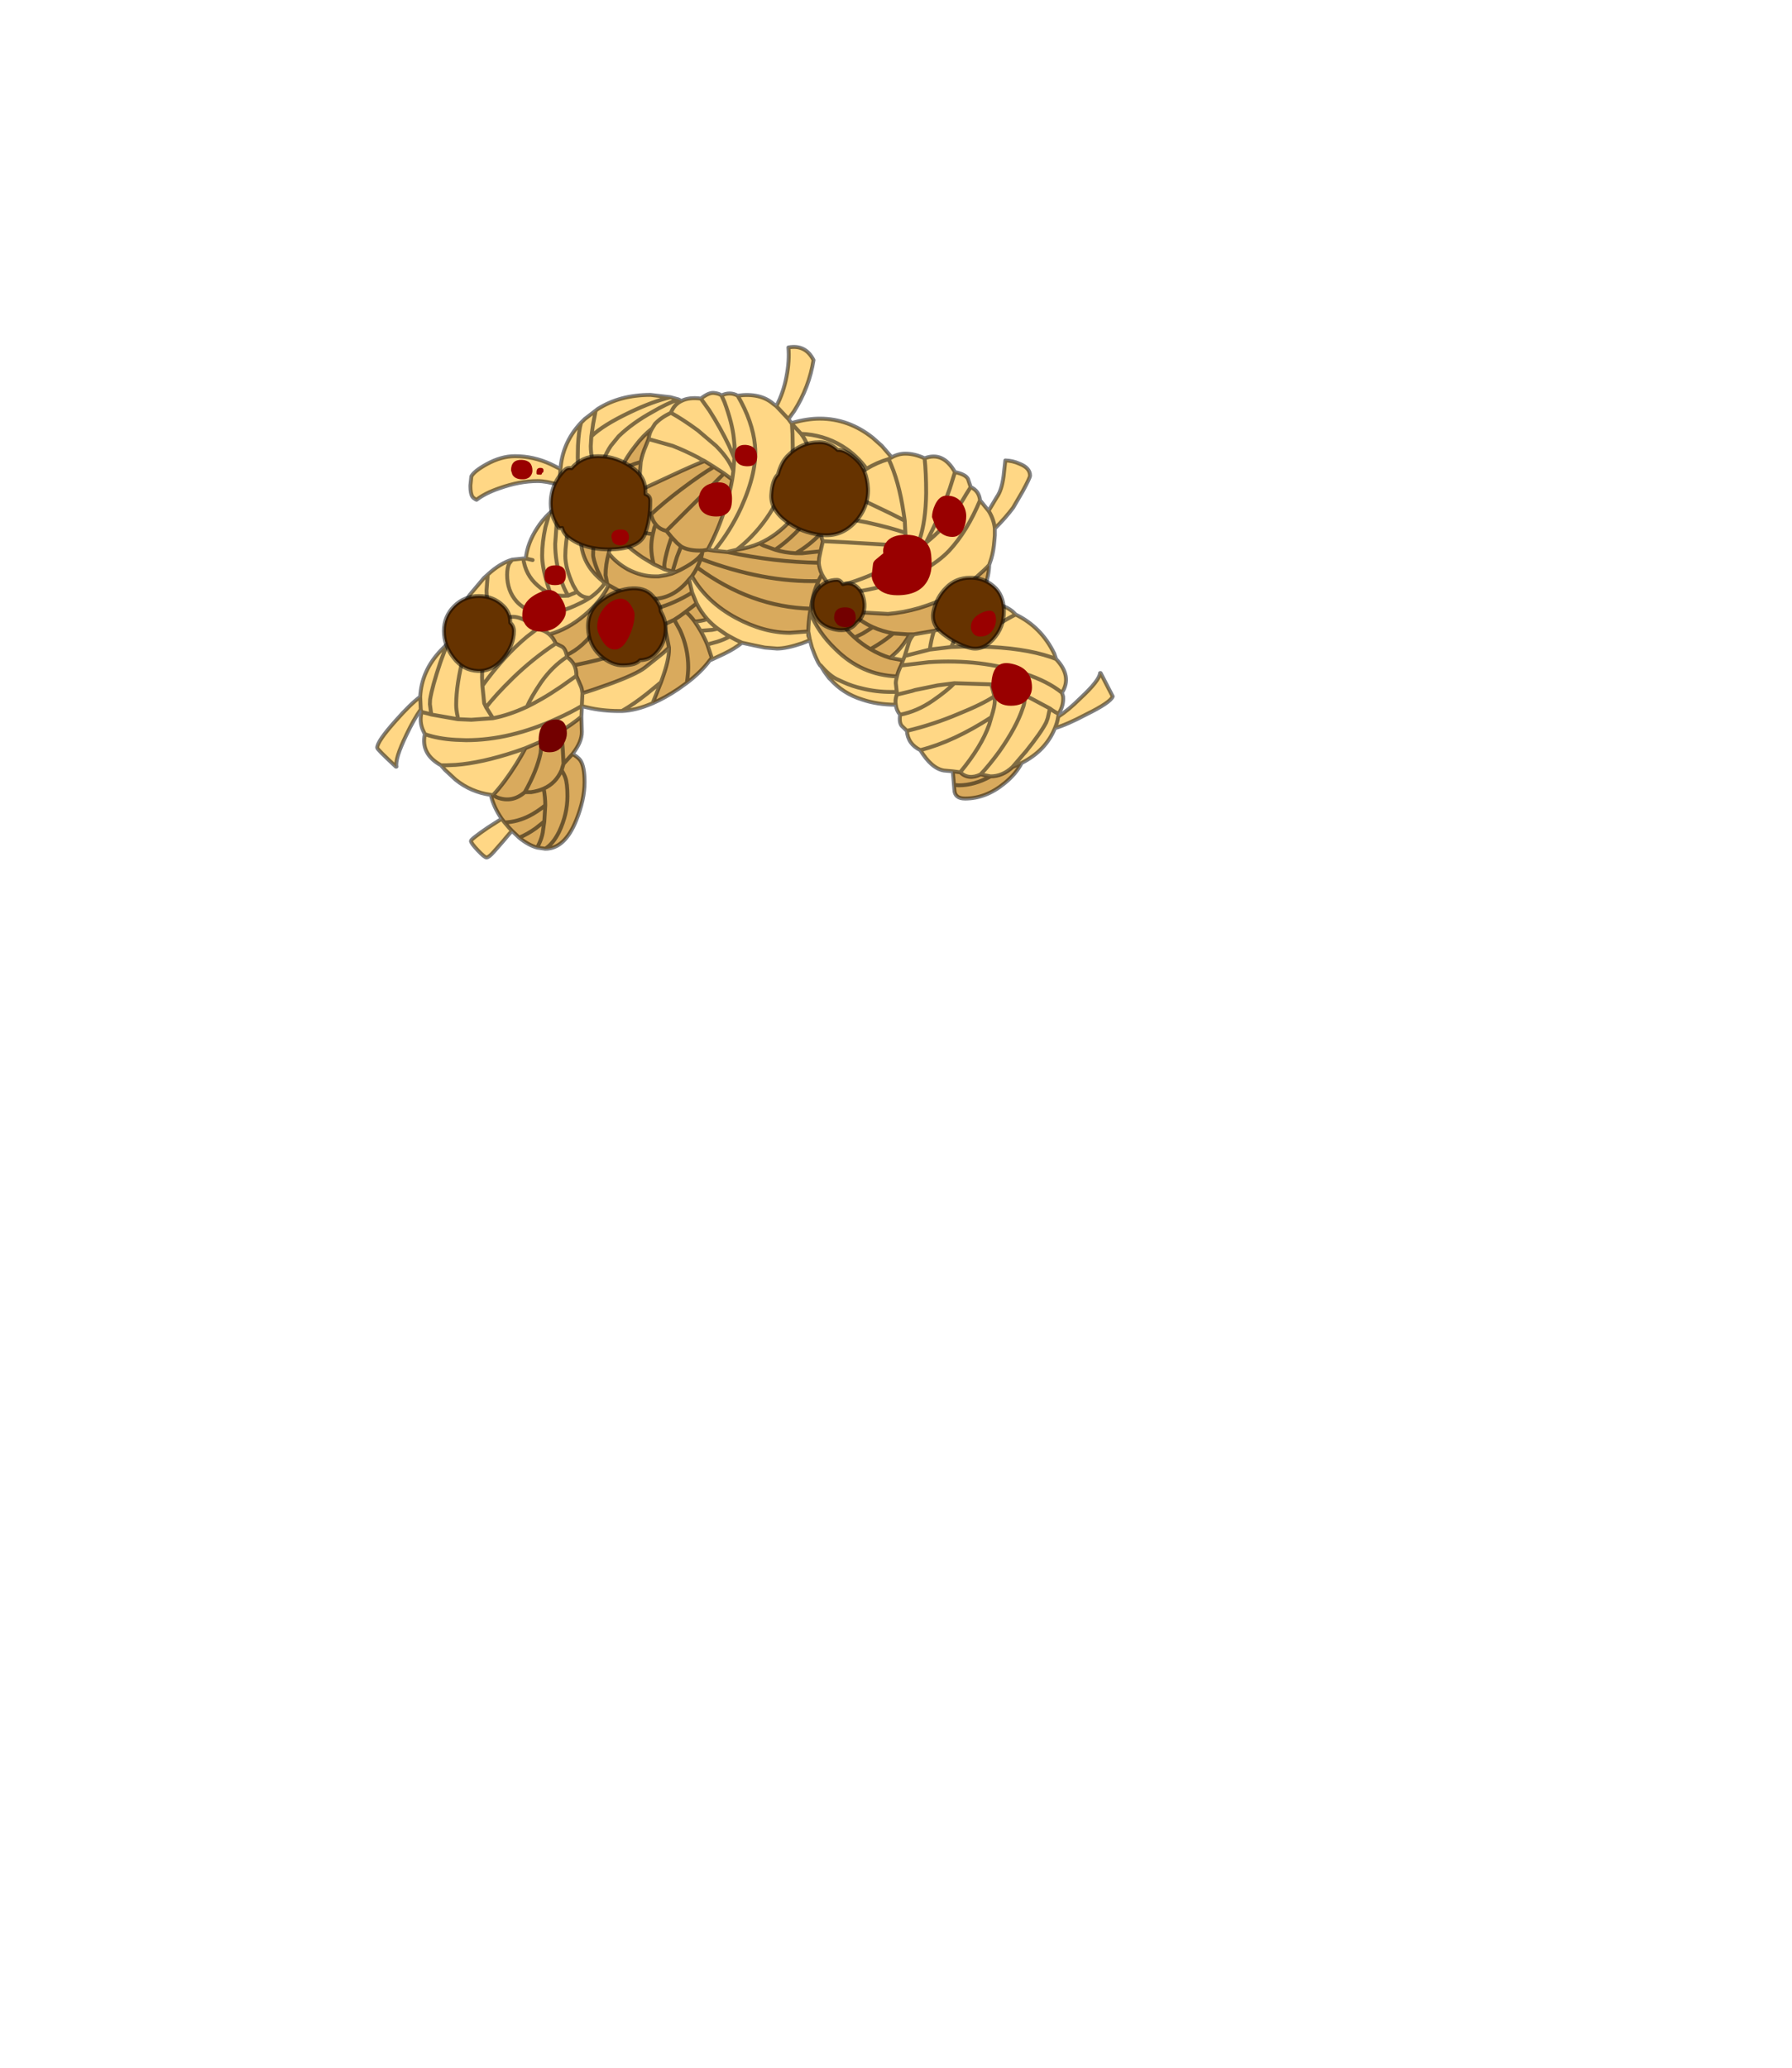 <?xml version="1.0" encoding="UTF-8" standalone="no"?>
<svg xmlns:xlink="http://www.w3.org/1999/xlink" height="531.5px" width="460.6px" xmlns="http://www.w3.org/2000/svg">
  <g transform="matrix(1.0, 0.0, 0.0, 1.0, 193.65, 334.05)">
    <use height="132.25" transform="matrix(1.0, 0.0, 0.0, 1.0, -97.2, -245.4)" width="190.05" xlink:href="#shape0"/>
  </g>
  <defs>
    <g id="shape0" transform="matrix(1.0, 0.0, 0.0, 1.0, 97.2, 245.4)">
      <path d="M-67.5 -129.75 Q-72.6 -130.45 -76.55 -133.65 L-79.3 -136.2 -80.3 -137.35 Q-85.55 -140.25 -84.45 -145.35 L-84.9 -146.3 Q-85.9 -148.5 -85.3 -151.05 L-85.5 -151.7 Q-87.3 -149.15 -89.2 -145.15 -92.15 -139.05 -91.75 -137.0 L-91.9 -137.0 Q-96.7 -141.45 -96.7 -141.85 -96.7 -143.5 -91.9 -148.85 -88.2 -153.05 -85.65 -154.95 -85.3 -161.7 -80.25 -166.95 L-78.7 -168.55 Q-77.85 -170.4 -76.55 -171.4 L-75.45 -172.2 -75.55 -173.5 Q-75.55 -177.2 -73.0 -181.05 L-69.25 -185.5 -68.3 -186.35 Q-65.1 -189.3 -62.0 -190.2 L-59.15 -190.5 -58.5 -190.5 Q-58.1 -194.4 -55.65 -198.2 -54.3 -200.35 -52.45 -202.1 L-50.1 -204.1 -47.95 -205.45 -48.0 -205.6 -49.45 -209.2 -50.1 -209.45 Q-53.25 -210.4 -55.5 -210.4 -60.1 -210.4 -65.3 -208.55 -68.95 -207.3 -71.15 -205.6 L-71.4 -205.7 Q-71.95 -206.0 -72.2 -206.35 -72.75 -207.1 -72.75 -209.25 L-72.5 -211.6 Q-71.8 -212.95 -68.55 -214.75 -64.8 -216.8 -61.3 -216.8 -56.55 -216.8 -52.1 -214.75 L-49.6 -213.5 Q-49.35 -216.65 -48.2 -219.45 -46.85 -222.7 -44.3 -225.4 L-43.35 -226.35 -40.55 -228.5 -40.05 -228.9 Q-34.35 -232.55 -26.45 -232.55 L-21.3 -231.95 -20.05 -231.6 -19.3 -231.4 -18.5 -231.0 Q-16.55 -232.0 -13.5 -231.6 -11.45 -233.2 -10.15 -233.05 -8.8 -232.9 -8.2 -232.4 -6.05 -233.45 -4.05 -232.35 1.75 -233.15 5.1 -230.25 L5.9 -229.65 Q7.75 -233.2 8.5 -237.25 9.3 -241.3 9.0 -244.75 13.4 -245.55 15.45 -241.5 14.35 -234.5 10.45 -228.35 L9.0 -226.35 9.8 -225.25 9.9 -225.35 Q13.85 -226.45 17.05 -226.45 24.5 -226.45 30.7 -221.5 L33.0 -219.45 35.55 -216.5 Q37.25 -217.45 39.05 -217.45 41.45 -217.45 44.0 -216.25 48.75 -218.1 51.8 -212.7 54.5 -212.15 55.15 -210.95 L55.85 -208.85 Q58.0 -207.9 58.25 -205.45 L60.45 -202.75 62.6 -206.35 Q63.8 -208.0 64.3 -211.65 L64.75 -215.7 Q66.65 -215.65 68.4 -214.85 71.1 -213.8 71.1 -211.8 71.1 -211.25 69.2 -207.75 L66.75 -203.55 Q64.85 -201.0 62.05 -198.2 L62.05 -196.45 61.95 -195.25 Q61.75 -192.5 61.15 -190.5 L60.6 -188.85 Q60.0 -188.05 55.6 -184.2 51.25 -180.4 42.55 -177.75 38.6 -176.6 34.6 -176.25 L24.9 -176.8 23.15 -178.15 Q22.05 -179.3 21.1 -181.5 L20.2 -183.0 Q26.5 -184.45 32.45 -187.25 36.05 -188.9 39.2 -190.8 L39.3 -193.75 23.15 -194.7 17.85 -194.95 23.15 -194.7 39.3 -193.75 39.05 -197.1 Q35.55 -198.35 29.05 -199.8 L20.95 -201.3 19.0 -201.55 20.95 -201.3 29.05 -199.8 Q35.55 -198.35 39.05 -197.1 L38.9 -200.2 Q35.95 -201.8 30.4 -204.4 L24.5 -207.2 24.2 -207.35 22.7 -208.1 24.2 -207.35 24.5 -207.2 30.4 -204.4 Q35.95 -201.8 38.9 -200.2 L38.6 -202.25 Q37.4 -210.45 34.75 -216.05 31.65 -215.15 29.1 -213.55 26.2 -211.9 23.85 -209.35 26.2 -211.9 29.1 -213.55 26.6 -217.0 23.1 -219.2 L22.7 -219.45 Q18.0 -222.3 12.25 -222.55 13.3 -221.2 13.95 -219.45 L14.15 -218.8 Q16.3 -217.95 18.55 -216.1 16.3 -217.95 14.15 -218.8 L13.95 -219.45 Q13.3 -221.2 12.25 -222.55 18.0 -222.3 22.7 -219.45 L23.1 -219.2 Q26.6 -217.0 29.1 -213.55 31.65 -215.15 34.75 -216.05 37.4 -210.45 38.6 -202.25 L38.9 -200.2 39.05 -197.1 39.3 -193.75 39.2 -190.8 41.3 -192.15 42.7 -195.35 Q44.3 -200.05 44.4 -207.3 44.4 -212.6 44.0 -216.25 44.4 -212.6 44.4 -207.3 44.3 -200.05 42.7 -195.35 L41.3 -192.15 44.3 -194.5 41.3 -192.15 39.2 -190.8 Q36.05 -188.9 32.45 -187.25 26.5 -184.45 20.2 -183.0 18.45 -184.75 17.6 -186.45 16.9 -187.95 16.8 -189.4 L16.9 -190.65 17.25 -192.35 17.85 -194.95 Q17.45 -195.9 17.35 -196.95 17.2 -199.25 19.0 -201.55 18.55 -205.05 22.7 -208.1 L23.85 -209.35 Q23.1 -211.2 21.9 -212.75 20.6 -214.45 18.85 -215.85 L18.55 -216.1 Q17.2 -213.4 14.65 -209.9 15.05 -211.9 14.95 -213.9 14.9 -216.6 14.15 -218.8 14.9 -216.6 14.95 -213.9 15.05 -211.9 14.65 -209.9 13.7 -204.8 9.55 -200.3 6.05 -196.4 1.6 -194.4 -1.2 -193.2 -4.3 -192.75 L-6.45 -192.25 -6.6 -192.15 -10.1 -192.5 -11.75 -192.75 Q-8.9 -198.05 -7.15 -203.85 -6.05 -207.45 -5.45 -210.8 L-7.55 -212.35 -10.15 -214.05 -12.55 -215.55 Q-15.65 -214.35 -21.2 -211.75 L-28.95 -208.15 -29.25 -211.65 -28.95 -215.3 Q-28.55 -217.4 -27.65 -219.45 L-26.95 -221.2 -20.75 -219.45 Q-17.65 -218.25 -14.2 -216.45 -13.45 -215.95 -12.55 -215.55 -13.45 -215.95 -14.2 -216.45 -17.65 -218.25 -20.75 -219.45 L-26.95 -221.2 Q-26.8 -222.65 -26.05 -223.9 -28.4 -222.05 -30.35 -219.45 L-31.55 -217.85 Q-33.4 -215.15 -34.25 -213.15 -36.9 -211.75 -38.95 -209.65 L-39.25 -209.35 -39.75 -208.8 Q-41.2 -207.2 -42.15 -205.3 -45.15 -209.5 -45.15 -216.5 L-45.1 -219.45 Q-44.9 -223.35 -44.3 -225.4 -44.9 -223.35 -45.1 -219.45 L-45.15 -216.5 Q-45.15 -209.5 -42.15 -205.3 -43.4 -202.9 -43.95 -200.1 L-46.6 -203.45 -43.95 -200.1 Q-44.35 -198.05 -44.35 -195.75 -44.35 -189.15 -38.8 -184.75 L-38.1 -184.2 -37.5 -183.9 -37.2 -183.65 -37.35 -183.35 -37.5 -183.9 -37.35 -183.35 Q-39.25 -179.45 -43.4 -175.95 -47.7 -172.3 -52.45 -171.0 -51.45 -170.15 -50.8 -168.65 L-49.3 -167.9 Q-48.4 -167.5 -48.0 -165.7 L-47.95 -165.2 Q-46.75 -164.4 -46.1 -163.2 -45.5 -162.05 -45.5 -160.35 L-44.3 -157.55 Q-44.05 -156.95 -43.95 -155.9 -41.5 -156.6 -37.5 -158.05 -30.15 -160.7 -27.9 -162.45 L-23.15 -166.25 -21.7 -167.6 -21.7 -167.1 Q-21.7 -164.4 -23.45 -159.55 L-23.75 -158.7 -25.9 -153.3 Q-30.15 -151.45 -33.8 -151.3 L-34.5 -151.3 Q-38.95 -151.3 -42.85 -152.25 L-44.1 -152.55 -44.1 -152.1 -44.2 -149.85 Q-46.65 -147.85 -49.6 -146.05 -52.0 -144.7 -54.45 -143.5 L-58.6 -141.75 Q-59.45 -140.1 -61.0 -137.6 -63.95 -132.9 -66.95 -129.65 L-67.5 -129.75 M56.65 -178.8 L57.5 -178.65 59.2 -178.15 Q63.15 -179.6 66.6 -176.9 L67.4 -176.1 Q74.0 -172.9 77.3 -166.1 L77.8 -164.65 Q82.0 -160.2 79.3 -156.0 L79.6 -155.05 Q79.8 -152.7 78.45 -150.6 L78.35 -149.85 Q81.0 -151.55 84.0 -154.55 88.95 -159.15 89.1 -161.05 L89.25 -161.05 92.35 -155.05 Q91.8 -153.5 85.5 -150.4 80.6 -147.8 77.5 -146.9 75.15 -141.1 68.95 -137.95 L68.5 -137.75 66.6 -136.9 Q64.05 -134.5 60.95 -134.5 L58.4 -135.0 Q55.3 -133.5 53.15 -135.55 58.65 -142.2 60.6 -147.8 L61.15 -149.7 Q62.05 -152.5 62.05 -153.9 L61.95 -155.1 61.15 -158.15 66.65 -156.6 69.85 -155.35 69.75 -154.8 Q69.7 -153.1 69.2 -151.95 67.6 -147.15 63.25 -140.95 60.7 -137.45 58.4 -135.0 60.7 -137.45 63.25 -140.95 67.6 -147.15 69.2 -151.95 69.7 -153.1 69.75 -154.8 L69.85 -155.35 66.65 -156.6 61.15 -158.15 61.95 -155.1 62.05 -153.9 Q62.05 -152.5 61.15 -149.7 L60.6 -147.8 Q58.65 -142.2 53.15 -135.55 L51.25 -135.8 49.0 -136.0 Q45.8 -136.5 42.9 -141.25 39.7 -142.8 39.45 -146.2 L38.2 -147.4 Q37.4 -148.2 37.7 -150.35 36.75 -151.45 36.6 -152.9 31.75 -152.95 27.95 -154.25 23.0 -155.8 19.75 -159.5 L19.5 -159.7 19.2 -160.1 18.25 -161.4 17.25 -163.05 Q17.35 -162.6 16.7 -163.7 15.85 -165.35 15.3 -166.95 L15.05 -167.6 14.65 -169.05 14.55 -169.5 12.5 -168.7 Q8.5 -167.35 6.05 -167.35 L2.95 -167.6 0.25 -168.15 -2.95 -168.85 Q-4.75 -167.35 -7.55 -166.0 L-10.65 -164.55 -11.2 -164.35 -10.7 -164.95 -11.85 -168.4 Q-12.65 -170.3 -13.6 -171.95 L-14.3 -173.1 -15.1 -174.3 Q-13.6 -174.35 -11.85 -174.9 -13.5 -176.75 -14.6 -178.95 L-15.75 -181.75 -16.55 -185.1 -15.8 -185.95 Q-12.0 -179.3 -4.5 -175.25 2.65 -171.4 9.4 -171.4 L14.1 -171.75 14.1 -170.7 14.5 -169.6 14.1 -171.75 Q14.15 -174.2 14.55 -176.75 16.55 -171.55 21.1 -167.2 27.85 -160.5 36.9 -160.2 37.15 -161.4 37.95 -163.0 L45.05 -163.85 Q58.65 -164.75 69.7 -160.9 75.65 -158.95 79.3 -156.0 75.65 -158.95 69.7 -160.9 58.65 -164.75 45.05 -163.85 L37.95 -163.0 38.1 -163.4 38.45 -164.35 38.9 -165.45 45.35 -167.1 38.9 -165.45 38.45 -164.35 35.15 -164.95 37.0 -166.65 Q38.6 -168.25 40.2 -171.0 L41.2 -171.0 46.4 -171.9 Q50.85 -173.25 54.4 -176.5 L56.65 -178.8 M-62.0 -120.45 L-62.6 -119.9 -64.5 -117.65 -66.65 -115.2 Q-68.0 -113.65 -68.6 -113.65 -69.1 -113.65 -70.85 -115.5 -72.6 -117.35 -72.6 -117.9 -72.6 -118.35 -68.3 -121.3 L-64.7 -123.6 -63.95 -122.65 -62.8 -121.3 -62.0 -120.45 M9.8 -225.25 L9.9 -225.1 10.05 -222.55 10.1 -219.45 10.1 -218.9 Q10.1 -213.7 6.4 -206.0 3.75 -200.5 -0.6 -196.05 -2.3 -194.3 -4.3 -192.75 -2.3 -194.3 -0.6 -196.05 3.75 -200.5 6.4 -206.0 10.1 -213.7 10.1 -218.9 L10.1 -219.45 10.05 -222.55 9.9 -225.1 9.8 -225.25 M9.0 -226.35 L5.9 -229.65 9.0 -226.35 M-80.3 -137.35 L-78.9 -137.35 -76.55 -137.45 Q-69.9 -137.95 -61.15 -140.85 L-58.6 -141.75 -61.15 -140.85 Q-69.9 -137.95 -76.55 -137.45 L-78.9 -137.35 -80.3 -137.35 M-4.05 -232.35 Q-0.2 -225.75 0.4 -219.6 L0.4 -219.45 Q1.05 -212.95 -3.15 -203.6 -5.95 -197.5 -10.1 -192.5 -5.95 -197.5 -3.15 -203.6 1.05 -212.95 0.4 -219.45 L0.4 -219.6 Q-0.2 -225.75 -4.05 -232.35 M35.55 -216.5 L34.75 -216.05 35.55 -216.5 M62.05 -198.2 Q61.8 -200.6 60.45 -202.75 61.8 -200.6 62.05 -198.2 M55.85 -208.85 L54.75 -207.1 Q51.45 -201.45 48.55 -198.35 46.55 -196.3 44.3 -194.5 47.9 -201.25 50.5 -208.55 L51.8 -212.7 50.5 -208.55 Q47.9 -201.25 44.3 -194.5 46.55 -196.3 48.55 -198.35 51.45 -201.45 54.75 -207.1 L55.85 -208.85 M12.25 -222.55 L9.9 -225.1 12.25 -222.55 M36.6 -152.9 Q36.35 -154.05 36.85 -155.5 L40.75 -156.45 41.55 -156.7 47.4 -157.9 51.65 -158.45 Q49.9 -156.6 46.15 -154.0 42.1 -151.2 37.7 -150.35 42.1 -151.2 46.15 -154.0 49.9 -156.6 51.65 -158.45 L47.4 -157.9 41.55 -156.7 40.75 -156.45 36.85 -155.5 Q36.35 -154.05 36.6 -152.9 M67.4 -176.1 Q63.4 -174.1 59.1 -170.85 L55.45 -167.9 58.25 -167.85 Q69.3 -167.6 76.5 -165.15 L77.8 -164.65 76.5 -165.15 Q69.3 -167.6 58.25 -167.85 L55.45 -167.9 50.85 -167.75 55.45 -167.9 59.1 -170.85 Q63.4 -174.1 67.4 -176.1 M59.2 -178.15 Q54.4 -174.2 52.05 -170.45 L50.85 -167.75 45.35 -167.1 Q45.65 -169.5 46.4 -171.9 45.65 -169.5 45.35 -167.1 L50.85 -167.75 52.05 -170.45 Q54.4 -174.2 59.2 -178.15 M76.2 -151.95 L76.9 -151.45 Q77.7 -150.9 78.45 -150.6 77.7 -150.9 76.9 -151.45 L76.2 -151.95 75.65 -149.45 75.25 -148.35 Q73.9 -145.7 70.0 -140.85 L69.6 -140.4 66.6 -136.9 69.6 -140.4 70.0 -140.85 Q73.9 -145.7 75.25 -148.35 L75.65 -149.45 76.2 -151.95 69.85 -155.35 76.2 -151.95 M58.25 -205.45 Q54.95 -197.5 50.3 -192.5 45.2 -187.15 34.7 -183.8 27.85 -181.75 21.1 -181.5 27.85 -181.75 34.7 -183.8 45.2 -187.15 50.3 -192.5 54.95 -197.5 58.25 -205.45 M39.45 -146.2 Q46.2 -147.8 52.8 -150.6 58.85 -153.05 61.95 -155.1 58.85 -153.05 52.8 -150.6 46.2 -147.8 39.45 -146.2 M51.65 -158.45 L61.15 -158.15 51.65 -158.45 M36.85 -155.5 L36.85 -156.2 36.6 -158.45 Q36.6 -159.15 36.9 -160.2 36.6 -159.15 36.6 -158.45 L36.85 -156.2 36.85 -155.5 M14.55 -169.5 L14.5 -169.6 14.55 -169.5 M-2.95 -168.85 Q-4.6 -169.6 -6.1 -170.45 L-7.05 -171.0 -9.15 -172.45 Q-10.65 -173.55 -11.85 -174.9 -10.65 -173.55 -9.15 -172.45 L-7.05 -171.0 -6.1 -170.45 Q-4.6 -169.6 -2.95 -168.85 M41.2 -171.0 Q40.35 -170.05 40.0 -169.05 L38.9 -165.45 40.0 -169.05 Q40.35 -170.05 41.2 -171.0 M36.85 -156.2 L35.4 -156.2 Q31.5 -156.2 27.95 -157.1 25.45 -157.65 23.15 -158.7 L21.4 -159.5 Q19.5 -160.45 17.25 -163.05 19.5 -160.45 21.4 -159.5 L23.15 -158.7 Q25.45 -157.65 27.95 -157.1 31.5 -156.2 35.4 -156.2 L36.85 -156.2 M-41.65 -221.9 L-41.8 -219.45 -41.8 -219.35 Q-41.8 -216.25 -40.25 -212.3 L-39.85 -211.4 -38.95 -209.65 -39.85 -211.4 -40.25 -212.3 Q-41.8 -216.25 -41.8 -219.35 L-41.8 -219.45 -41.65 -221.9 -41.2 -225.1 -40.55 -228.5 -41.2 -225.1 -41.65 -221.9 Q-38.65 -224.8 -31.7 -228.1 -25.85 -230.9 -21.3 -231.95 -25.85 -230.9 -31.7 -228.1 -38.65 -224.8 -41.65 -221.9 M-49.6 -213.5 L-49.75 -211.2 -49.45 -209.2 -49.75 -211.2 -49.6 -213.5 M77.5 -146.9 Q78.1 -148.25 78.35 -149.85 78.1 -148.25 77.5 -146.9 M61.15 -149.7 Q51.4 -143.4 42.9 -141.25 51.4 -143.4 61.15 -149.7 M-47.95 -205.45 L-46.6 -203.45 -47.4 -199.5 Q-48.35 -194.25 -48.35 -191.2 -48.35 -188.05 -46.35 -183.65 L-45.4 -182.0 Q-45.8 -181.65 -46.45 -181.45 L-47.6 -180.95 Q-48.75 -182.7 -49.55 -185.35 -50.95 -189.8 -50.95 -194.25 L-50.5 -200.6 -50.1 -204.1 -50.5 -200.6 -50.95 -194.25 Q-50.95 -189.8 -49.55 -185.35 -48.75 -182.7 -47.6 -180.95 L-46.45 -181.45 Q-45.8 -181.65 -45.4 -182.0 L-46.35 -183.65 Q-48.35 -188.05 -48.35 -191.2 -48.35 -194.25 -47.4 -199.5 L-46.6 -203.45 -47.95 -205.45 M-52.45 -202.1 L-53.45 -198.6 Q-54.3 -194.65 -54.3 -191.3 -54.3 -188.35 -52.95 -183.9 L-52.15 -181.45 Q-53.9 -182.15 -55.5 -183.6 -58.6 -186.3 -59.15 -190.5 -58.6 -186.3 -55.5 -183.6 -53.9 -182.15 -52.15 -181.45 L-52.95 -183.9 Q-54.3 -188.35 -54.3 -191.3 -54.3 -194.65 -53.45 -198.6 L-52.45 -202.1 M-18.5 -231.0 Q-20.4 -230.1 -21.2 -227.95 -23.75 -226.75 -25.3 -225.1 L-26.05 -223.9 -25.3 -225.1 Q-23.75 -226.75 -21.2 -227.95 -20.4 -230.1 -18.5 -231.0 M-8.2 -232.4 L-7.45 -230.75 Q-5.45 -225.35 -5.05 -221.5 L-4.85 -219.45 -4.9 -216.35 -6.25 -219.45 Q-8.5 -224.15 -11.35 -228.6 L-13.5 -231.6 -11.35 -228.6 Q-8.5 -224.15 -6.25 -219.45 L-4.9 -216.35 -4.85 -219.45 -5.05 -221.5 Q-5.45 -225.35 -7.45 -230.75 L-8.2 -232.4 M-39.85 -211.4 L-38.65 -215.55 Q-37.75 -217.8 -36.65 -219.45 L-34.65 -221.9 Q-31.1 -225.35 -25.9 -228.2 -22.5 -230.2 -19.3 -231.4 -22.5 -230.2 -25.9 -228.2 -31.1 -225.35 -34.65 -221.9 L-36.65 -219.45 Q-37.75 -217.8 -38.65 -215.55 L-39.85 -211.4 M-4.9 -216.35 L-5.15 -213.0 Q-5.65 -214.35 -6.5 -215.7 -7.7 -217.55 -9.6 -219.45 L-14.3 -223.45 Q-18.2 -226.3 -21.2 -227.95 -18.2 -226.3 -14.3 -223.45 L-9.6 -219.45 Q-7.7 -217.55 -6.5 -215.7 -5.65 -214.35 -5.15 -213.0 L-4.9 -216.35 M-5.15 -213.0 L-5.45 -210.8 -5.15 -213.0 M-22.8 -187.7 L-20.8 -187.15 -19.8 -187.1 -21.0 -186.6 -22.55 -186.2 -24.4 -185.9 -25.35 -185.9 Q-28.75 -185.9 -32.25 -187.7 -35.3 -189.4 -37.2 -191.85 -36.65 -194.3 -35.55 -197.0 -33.0 -193.85 -28.55 -190.8 L-25.65 -189.05 -22.8 -187.7 M-20.8 -187.15 L-21.0 -186.6 -20.8 -187.15 M-38.25 -184.05 L-38.8 -184.75 -38.25 -184.05 -38.1 -184.2 -38.25 -184.05 Q-39.5 -182.25 -41.6 -180.7 L-42.05 -180.4 Q-43.25 -179.6 -44.75 -178.9 -49.55 -176.5 -53.25 -176.5 -58.2 -176.5 -60.9 -179.5 -63.3 -182.25 -63.3 -186.3 -63.3 -188.2 -62.75 -189.25 L-62.0 -190.2 -62.75 -189.25 Q-63.3 -188.2 -63.3 -186.3 -63.3 -182.25 -60.9 -179.5 -58.2 -176.5 -53.25 -176.5 -49.55 -176.5 -44.75 -178.9 -43.25 -179.6 -42.05 -180.4 L-41.6 -180.7 Q-39.5 -182.25 -38.25 -184.05 M-45.5 -160.35 L-49.45 -157.55 Q-52.25 -155.65 -54.45 -154.4 -56.35 -153.3 -58.2 -152.4 -57.15 -154.85 -54.55 -158.7 -51.7 -162.75 -47.95 -165.2 -51.7 -162.75 -54.55 -158.7 -57.15 -154.85 -58.2 -152.4 -56.35 -153.3 -54.45 -154.4 -52.25 -155.65 -49.45 -157.55 L-45.5 -160.35 M-6.1 -170.45 Q-7.55 -169.65 -9.3 -169.1 L-11.85 -168.4 -9.3 -169.1 Q-7.55 -169.65 -6.1 -170.45 M-33.8 -151.3 Q-30.75 -153.05 -27.35 -155.75 L-23.75 -158.7 -27.35 -155.75 Q-30.75 -153.05 -33.8 -151.3 M-10.65 -164.55 L-10.7 -164.95 -10.65 -164.55 M-9.15 -172.45 L-10.65 -172.15 -13.2 -171.95 -13.6 -171.95 -13.2 -171.95 -10.65 -172.15 -9.15 -172.45 M-50.8 -168.65 Q-56.7 -164.75 -61.8 -159.8 -66.45 -155.25 -68.7 -152.25 L-66.95 -149.45 -72.5 -149.05 -75.95 -149.2 -76.55 -149.3 -82.8 -150.4 -83.15 -153.05 -83.1 -154.25 Q-82.6 -157.5 -80.4 -164.0 L-78.7 -168.55 -80.4 -164.0 Q-82.6 -157.5 -83.1 -154.25 L-83.15 -153.05 -82.8 -150.4 -76.55 -149.3 -75.95 -149.2 -76.0 -149.8 Q-76.4 -151.55 -76.4 -152.9 -76.4 -158.15 -74.45 -165.6 L-74.35 -165.75 Q-73.25 -170.15 -71.9 -173.25 -73.95 -173.15 -75.45 -172.2 -73.95 -173.15 -71.9 -173.25 -73.25 -170.15 -74.35 -165.75 L-74.45 -165.6 Q-76.4 -158.15 -76.4 -152.9 -76.4 -151.55 -76.0 -149.8 L-75.95 -149.2 -72.5 -149.05 -66.95 -149.45 -68.7 -152.25 -69.2 -153.3 -69.65 -157.8 -69.75 -159.9 Q-69.75 -164.2 -68.3 -169.65 L-66.85 -174.45 -68.3 -169.65 Q-69.75 -164.2 -69.75 -159.9 L-69.65 -157.8 -69.2 -153.3 -68.7 -152.25 Q-66.45 -155.25 -61.8 -159.8 -56.7 -164.75 -50.8 -168.65 M-71.8 -173.25 L-71.9 -173.25 -71.8 -173.25 Q-73.0 -175.7 -73.0 -179.85 L-73.0 -181.05 -73.0 -179.85 Q-73.0 -175.7 -71.8 -173.25 -69.5 -175.8 -66.85 -174.45 L-66.0 -174.6 Q-68.6 -177.95 -68.6 -182.25 L-68.3 -186.35 -68.6 -182.25 Q-68.6 -177.95 -66.0 -174.6 L-66.85 -174.45 Q-69.5 -175.8 -71.8 -173.25 M-52.45 -171.0 Q-53.75 -172.15 -55.65 -172.35 -59.8 -176.1 -62.8 -175.4 L-66.0 -174.6 -62.8 -175.4 Q-59.8 -176.1 -55.65 -172.35 -53.75 -172.15 -52.45 -171.0 M-47.6 -180.95 L-48.9 -180.9 Q-50.55 -180.9 -52.15 -181.45 -50.55 -180.9 -48.9 -180.9 L-47.6 -180.95 M-45.4 -182.0 Q-44.1 -180.4 -42.05 -180.4 -44.1 -180.4 -45.4 -182.0 M-56.75 -190.1 L-58.5 -190.5 -56.75 -190.1 M-58.2 -152.4 Q-62.8 -150.25 -66.95 -149.45 -62.8 -150.25 -58.2 -152.4 M-44.1 -152.55 L-44.1 -152.65 -44.2 -152.55 Q-46.9 -150.95 -50.35 -149.4 -62.5 -143.8 -73.85 -143.8 L-76.55 -143.9 Q-81.05 -144.15 -84.45 -145.35 -81.05 -144.15 -76.55 -143.9 L-73.85 -143.8 Q-62.5 -143.8 -50.35 -149.4 -46.9 -150.95 -44.2 -152.55 L-44.1 -152.65 -43.95 -155.9 -44.1 -152.65 -44.1 -152.55 M-69.65 -157.8 Q-64.0 -165.6 -58.2 -170.4 L-55.65 -172.35 -58.2 -170.4 Q-64.0 -165.6 -69.65 -157.8 M-85.65 -154.95 L-85.5 -151.7 -85.65 -154.95 M-82.8 -150.4 L-83.65 -150.65 -85.3 -151.05 -83.65 -150.65 -82.8 -150.4" fill="#ffd785" fill-rule="evenodd" stroke="none"/>
      <path d="M60.6 -188.85 Q60.45 -183.4 56.65 -178.8 L54.4 -176.5 Q50.85 -173.25 46.4 -171.9 L41.2 -171.0 40.2 -171.0 39.7 -171.0 35.95 -171.25 Q33.2 -171.75 30.7 -172.85 27.55 -174.3 24.9 -176.8 27.55 -174.3 30.7 -172.85 33.2 -171.75 35.95 -171.25 L39.7 -171.0 40.2 -171.0 Q38.6 -168.25 37.0 -166.65 L35.15 -164.95 38.45 -164.35 38.1 -163.4 37.95 -163.0 Q37.15 -161.4 36.9 -160.2 27.85 -160.5 21.1 -167.2 16.55 -171.55 14.55 -176.75 L14.75 -177.6 15.05 -179.5 Q15.6 -182.15 16.5 -184.15 L16.7 -184.7 16.5 -184.15 Q18.3 -179.2 22.3 -174.3 24.05 -171.95 26.0 -170.2 L28.15 -171.25 30.7 -172.85 28.15 -171.25 26.0 -170.2 Q24.05 -171.95 22.3 -174.3 18.3 -179.2 16.5 -184.15 15.6 -182.15 15.05 -179.5 L14.75 -177.6 14.55 -176.75 Q14.15 -174.2 14.1 -171.75 L9.4 -171.4 Q2.65 -171.4 -4.5 -175.25 -12.0 -179.3 -15.8 -185.95 L-16.55 -185.1 -15.75 -181.75 -14.6 -178.95 Q-13.5 -176.75 -11.85 -174.9 -13.6 -174.35 -15.1 -174.3 -16.3 -175.95 -17.4 -176.8 L-14.6 -178.95 -17.4 -176.8 Q-16.3 -175.95 -15.1 -174.3 L-14.3 -173.1 -13.6 -171.95 Q-12.65 -170.3 -11.85 -168.4 L-10.7 -164.95 -11.2 -164.35 Q-13.35 -161.4 -17.1 -158.55 -18.1 -157.8 -19.25 -157.0 -22.75 -154.65 -25.9 -153.3 L-23.75 -158.7 -23.45 -159.55 Q-21.7 -164.4 -21.7 -167.1 L-21.7 -167.6 -23.15 -166.25 -27.9 -162.45 Q-30.15 -160.7 -37.5 -158.05 -41.5 -156.6 -43.95 -155.9 -44.05 -156.95 -44.3 -157.55 L-45.5 -160.35 Q-45.5 -162.05 -46.1 -163.2 L-45.4 -163.2 Q-34.35 -165.45 -27.4 -168.8 -24.8 -170.05 -22.5 -171.5 L-22.4 -171.15 -21.7 -167.6 -22.4 -171.15 -22.5 -171.5 Q-24.8 -170.05 -27.4 -168.8 -34.35 -165.45 -45.4 -163.2 L-46.1 -163.2 Q-46.75 -164.4 -47.95 -165.2 L-48.0 -165.7 Q-48.4 -167.5 -49.3 -167.9 L-50.8 -168.65 Q-51.45 -170.15 -52.45 -171.0 -47.7 -172.3 -43.4 -175.95 -39.25 -179.45 -37.35 -183.35 L-37.2 -183.65 -37.5 -183.9 -38.1 -184.2 -38.8 -184.75 Q-44.35 -189.15 -44.35 -195.75 -44.35 -198.05 -43.95 -200.1 -43.4 -202.9 -42.15 -205.3 -41.2 -207.2 -39.75 -208.8 L-39.25 -209.35 -38.95 -209.65 Q-36.9 -211.75 -34.25 -213.15 -33.4 -215.15 -31.55 -217.85 L-30.35 -219.45 Q-28.4 -222.05 -26.05 -223.9 -26.8 -222.65 -26.95 -221.2 L-27.65 -219.45 Q-28.55 -217.4 -28.95 -215.3 L-29.25 -211.65 Q-34.75 -209.75 -37.9 -204.4 -41.2 -198.95 -41.2 -191.45 -41.2 -190.35 -40.05 -187.4 L-38.8 -184.75 -40.05 -187.4 Q-41.2 -190.35 -41.2 -191.45 -41.2 -198.95 -37.9 -204.4 -34.75 -209.75 -29.25 -211.65 L-28.95 -208.15 -28.95 -206.55 Q-31.7 -204.65 -34.1 -200.1 L-35.0 -198.3 -35.55 -197.0 -35.0 -198.3 -34.1 -200.1 Q-31.7 -204.65 -28.95 -206.55 L-28.95 -208.15 -21.2 -211.75 Q-15.65 -214.35 -12.55 -215.55 L-10.15 -214.05 Q-13.35 -212.2 -18.6 -208.25 -23.05 -204.9 -26.3 -201.85 -28.7 -203.2 -28.95 -206.55 -28.7 -203.2 -26.3 -201.85 -23.05 -204.9 -18.6 -208.25 -13.35 -212.2 -10.15 -214.05 L-7.55 -212.35 -5.45 -210.8 Q-6.05 -207.45 -7.15 -203.85 -8.9 -198.05 -11.75 -192.75 L-10.1 -192.5 -6.6 -192.15 Q5.35 -189.6 16.8 -189.4 5.35 -189.6 -6.6 -192.15 L-6.45 -192.25 -4.3 -192.75 Q-1.2 -193.2 1.6 -194.4 6.05 -196.4 9.55 -200.3 13.7 -204.8 14.65 -209.9 17.2 -213.4 18.55 -216.1 L18.85 -215.85 Q20.6 -214.45 21.9 -212.75 23.1 -211.2 23.85 -209.35 L22.7 -208.1 Q18.55 -205.05 19.0 -201.55 17.2 -199.25 17.35 -196.95 17.45 -195.9 17.85 -194.95 L17.25 -192.35 16.9 -190.65 16.8 -189.4 Q16.9 -187.95 17.6 -186.45 L16.7 -184.7 Q2.65 -184.3 -13.5 -190.4 L-13.2 -191.75 -13.05 -192.55 -11.75 -192.75 -13.05 -192.55 -13.2 -191.75 -13.5 -190.4 Q2.65 -184.3 16.7 -184.7 L17.6 -186.45 Q18.45 -184.75 20.2 -183.0 L21.1 -181.5 Q22.05 -179.3 23.15 -178.15 L24.9 -176.8 34.6 -176.25 Q38.6 -176.6 42.55 -177.75 51.25 -180.4 55.6 -184.2 60.0 -188.05 60.6 -188.85 M68.95 -137.95 Q67.45 -135.05 64.5 -132.7 59.75 -128.8 54.4 -128.8 51.7 -128.8 51.65 -131.1 L51.55 -132.3 51.25 -135.8 53.15 -135.55 Q55.3 -133.5 58.4 -135.0 L60.95 -134.5 Q64.05 -134.5 66.6 -136.9 L68.5 -137.75 68.95 -137.95 M-44.2 -149.85 L-44.1 -145.95 Q-44.05 -143.4 -46.5 -140.25 -45.15 -139.5 -44.5 -138.65 -43.4 -137.05 -43.4 -133.0 -43.4 -128.55 -45.55 -123.2 -48.5 -115.9 -53.45 -115.9 L-53.5 -115.9 -55.6 -116.2 Q-57.9 -116.85 -60.2 -118.75 L-62.0 -120.45 -62.8 -121.3 -63.95 -122.65 -64.7 -123.6 Q-66.8 -126.65 -67.5 -129.75 L-66.95 -129.65 Q-63.95 -132.9 -61.0 -137.6 -59.45 -140.1 -58.6 -141.75 L-54.45 -143.5 Q-52.0 -144.7 -49.6 -146.05 -49.15 -143.8 -49.0 -141.45 L-48.8 -137.75 -49.3 -136.1 Q-50.75 -132.75 -53.9 -131.35 -55.35 -130.7 -57.1 -130.45 L-58.75 -130.45 Q-55.65 -135.95 -54.7 -140.5 L-54.45 -143.5 -54.7 -140.5 Q-55.65 -135.95 -58.75 -130.45 L-57.1 -130.45 Q-55.35 -130.7 -53.9 -131.35 -50.75 -132.75 -49.3 -136.1 L-48.8 -137.75 -49.0 -141.45 Q-49.15 -143.8 -49.6 -146.05 -46.65 -147.85 -44.2 -149.85 M21.9 -212.75 Q20.3 -208.55 15.9 -202.9 10.85 -196.3 5.6 -192.75 L2.55 -193.85 Q2.0 -194.1 1.6 -194.4 2.0 -194.1 2.55 -193.85 L5.6 -192.75 Q10.85 -196.3 15.9 -202.9 20.3 -208.55 21.9 -212.75 M10.9 -191.85 Q14.4 -193.9 17.35 -196.95 14.4 -193.9 10.9 -191.85 L12.5 -191.85 17.25 -192.35 12.5 -191.85 10.9 -191.85 Q7.95 -192.0 5.6 -192.75 7.95 -192.0 10.9 -191.85 M26.0 -170.2 Q27.95 -168.45 30.1 -167.2 32.55 -165.75 35.15 -164.95 32.55 -165.75 30.1 -167.2 27.95 -168.45 26.0 -170.2 M35.95 -171.25 Q34.2 -169.75 32.15 -168.45 L30.1 -167.2 32.15 -168.45 Q34.2 -169.75 35.95 -171.25 M51.55 -132.3 L52.75 -132.2 Q56.8 -132.2 60.95 -134.5 56.8 -132.2 52.75 -132.2 L51.55 -132.3 M-34.25 -213.15 Q-31.9 -214.5 -28.95 -215.3 -31.9 -214.5 -34.25 -213.15 M-26.3 -201.85 Q-26.0 -200.3 -25.1 -199.25 L-25.45 -198.45 -25.85 -196.8 Q-27.4 -196.8 -29.65 -197.65 -31.8 -198.6 -34.1 -200.1 -31.8 -198.6 -29.65 -197.65 -27.4 -196.8 -25.85 -196.8 L-25.45 -198.45 -25.1 -199.25 Q-26.0 -200.3 -26.3 -201.85 M-22.8 -187.7 L-22.9 -188.6 Q-22.9 -190.0 -21.8 -193.75 L-21.05 -196.0 -19.65 -194.5 -18.6 -193.6 -19.65 -190.9 -20.8 -187.15 -19.65 -190.9 -18.6 -193.6 -19.65 -194.5 -21.05 -196.0 -21.8 -193.75 Q-22.9 -190.0 -22.9 -188.6 L-22.8 -187.7 -25.65 -189.05 -28.55 -190.8 Q-33.0 -193.85 -35.55 -197.0 -36.65 -194.3 -37.2 -191.85 -35.3 -189.4 -32.25 -187.7 -28.75 -185.9 -25.35 -185.9 L-24.4 -185.9 -22.55 -186.2 -21.0 -186.6 -19.8 -187.1 -20.8 -187.15 -22.8 -187.7 M-18.6 -193.6 Q-16.6 -192.4 -13.05 -192.55 -16.6 -192.4 -18.6 -193.6 M-13.5 -190.4 L-14.45 -188.2 Q-15.0 -187.1 -15.8 -185.95 -15.0 -187.1 -14.45 -188.2 L-13.5 -190.4 M-13.2 -191.75 Q-14.4 -189.95 -17.9 -188.05 -18.85 -187.5 -19.8 -187.1 -18.85 -187.5 -17.9 -188.05 -14.4 -189.95 -13.2 -191.75 M-25.65 -189.05 Q-26.25 -191.35 -26.25 -193.35 -26.25 -195.05 -25.85 -196.8 -26.25 -195.05 -26.25 -193.35 -26.25 -191.35 -25.65 -189.05 M-25.1 -199.25 Q-24.15 -198.0 -22.35 -197.6 L-21.05 -196.0 -22.35 -197.6 Q-24.15 -198.0 -25.1 -199.25 M-37.2 -191.85 Q-38.0 -188.9 -38.0 -186.2 L-37.6 -184.2 -37.5 -183.9 -37.6 -184.2 -38.0 -186.2 Q-38.0 -188.9 -37.2 -191.85 M-16.55 -185.1 Q-20.6 -180.1 -26.05 -180.1 -30.35 -180.1 -34.65 -182.25 L-37.2 -183.65 -34.65 -182.25 Q-30.35 -180.1 -26.05 -180.1 -20.6 -180.1 -16.55 -185.1 M-17.4 -176.8 Q-19.05 -175.55 -20.35 -174.75 L-21.3 -174.3 -22.9 -173.55 Q-26.8 -171.95 -31.9 -171.95 L-37.45 -172.3 -40.15 -172.7 Q-43.95 -167.5 -48.0 -165.7 -43.95 -167.5 -40.15 -172.7 L-39.1 -174.1 -37.6 -176.35 Q-35.85 -179.35 -34.65 -182.25 -35.85 -179.35 -37.6 -176.35 L-39.1 -174.1 -40.15 -172.7 -37.45 -172.3 -31.9 -171.95 Q-26.8 -171.95 -22.9 -173.55 L-21.3 -174.3 -20.35 -174.75 Q-19.05 -175.55 -17.4 -176.8 M-37.6 -176.35 L-34.2 -176.35 Q-24.55 -176.35 -15.75 -181.75 -24.55 -176.35 -34.2 -176.35 L-37.6 -176.35 M-17.1 -158.55 Q-16.75 -161.05 -16.75 -162.5 -16.75 -167.45 -18.85 -172.05 L-20.35 -174.75 -18.85 -172.05 Q-16.75 -167.45 -16.75 -162.5 -16.75 -161.05 -17.1 -158.55 M-22.9 -173.55 L-22.5 -171.5 -22.9 -173.55 M-58.75 -130.45 Q-62.0 -127.6 -65.9 -129.1 L-66.95 -129.65 -65.9 -129.1 Q-62.0 -127.6 -58.75 -130.45 M-53.5 -115.9 Q-51.5 -117.15 -49.95 -120.25 -47.8 -124.8 -47.8 -129.4 -47.8 -132.7 -48.35 -134.2 -48.65 -135.05 -49.3 -136.1 -48.65 -135.05 -48.35 -134.2 -47.8 -132.7 -47.8 -129.4 -47.8 -124.8 -49.95 -120.25 -51.5 -117.15 -53.5 -115.9 M-53.9 -131.35 Q-53.5 -129.1 -53.5 -127.1 L-53.5 -127.05 Q-55.65 -125.35 -57.5 -124.4 -60.6 -122.8 -63.95 -122.65 -60.6 -122.8 -57.5 -124.4 -55.65 -125.35 -53.5 -127.05 L-53.5 -127.1 Q-53.5 -129.1 -53.9 -131.35 M-48.8 -137.75 L-46.5 -140.25 -48.8 -137.75 M-53.75 -122.9 L-55.95 -121.15 Q-58.05 -119.65 -60.2 -118.75 -58.05 -119.65 -55.95 -121.15 L-53.75 -122.9 -53.5 -127.05 -53.75 -122.9 -54.15 -120.05 Q-54.4 -118.6 -55.25 -116.85 L-55.6 -116.2 -55.25 -116.85 Q-54.4 -118.6 -54.15 -120.05 L-53.75 -122.9 M14.75 -177.6 Q-0.6 -178.0 -14.45 -188.2 -0.6 -178.0 14.75 -177.6 M-7.55 -212.35 L-22.35 -197.6 -7.55 -212.35" fill="#d9aa5d" fill-rule="evenodd" stroke="none"/>
      <path d="M-67.5 -129.75 Q-72.6 -130.45 -76.55 -133.65 L-79.3 -136.2 -80.3 -137.35 Q-85.55 -140.25 -84.45 -145.35 L-84.9 -146.3 Q-85.9 -148.5 -85.3 -151.05 L-85.5 -151.7 Q-87.3 -149.15 -89.2 -145.15 -92.15 -139.05 -91.75 -137.0 L-91.9 -137.0 Q-96.7 -141.45 -96.7 -141.85 -96.7 -143.5 -91.9 -148.85 -88.2 -153.05 -85.65 -154.95 -85.3 -161.7 -80.25 -166.95 L-78.7 -168.55 Q-77.85 -170.4 -76.55 -171.4 L-75.45 -172.2 -75.55 -173.5 Q-75.55 -177.2 -73.0 -181.05 L-69.25 -185.5 -68.3 -186.35 Q-65.1 -189.3 -62.0 -190.2 L-59.15 -190.5 -58.5 -190.5 Q-58.1 -194.4 -55.65 -198.2 -54.3 -200.35 -52.45 -202.1 L-50.1 -204.1 -47.95 -205.45 -48.0 -205.6 -49.45 -209.2 -50.1 -209.45 Q-53.25 -210.4 -55.5 -210.4 -60.1 -210.4 -65.3 -208.55 -68.95 -207.3 -71.15 -205.6 L-71.4 -205.7 Q-71.95 -206.0 -72.2 -206.35 -72.75 -207.1 -72.75 -209.25 L-72.5 -211.6 Q-71.8 -212.95 -68.55 -214.75 -64.8 -216.8 -61.3 -216.8 -56.55 -216.8 -52.1 -214.75 L-49.6 -213.5 Q-49.35 -216.65 -48.2 -219.45 -46.85 -222.7 -44.3 -225.4 L-43.35 -226.35 -40.55 -228.5 -40.05 -228.9 Q-34.35 -232.55 -26.45 -232.55 L-21.3 -231.95 -20.05 -231.6 -19.3 -231.4 -18.5 -231.0 Q-16.55 -232.0 -13.5 -231.6 -11.45 -233.2 -10.15 -233.05 -8.8 -232.9 -8.2 -232.4 -6.05 -233.45 -4.05 -232.35 1.75 -233.15 5.1 -230.25 L5.9 -229.65 Q7.75 -233.2 8.5 -237.25 9.3 -241.3 9.0 -244.75 13.4 -245.55 15.45 -241.5 14.35 -234.5 10.45 -228.35 L9.0 -226.35 9.8 -225.25 9.9 -225.35 Q13.85 -226.45 17.05 -226.45 24.5 -226.45 30.7 -221.5 L33.0 -219.45 35.55 -216.5 Q37.25 -217.45 39.05 -217.45 41.45 -217.45 44.0 -216.25 48.75 -218.1 51.8 -212.7 54.5 -212.15 55.15 -210.95 L55.85 -208.85 Q58.0 -207.9 58.25 -205.45 L60.45 -202.75 62.6 -206.35 Q63.8 -208.0 64.3 -211.65 L64.75 -215.7 Q66.65 -215.65 68.4 -214.85 71.1 -213.8 71.1 -211.8 71.1 -211.25 69.2 -207.75 L66.75 -203.55 Q64.85 -201.0 62.05 -198.2 L62.05 -196.45 61.95 -195.25 Q61.75 -192.5 61.15 -190.5 L60.6 -188.85 Q60.45 -183.4 56.65 -178.8 L57.5 -178.65 59.2 -178.15 Q63.15 -179.6 66.6 -176.9 L67.4 -176.1 Q74.0 -172.9 77.3 -166.1 L77.8 -164.65 Q82.0 -160.2 79.3 -156.0 L79.6 -155.05 Q79.8 -152.7 78.45 -150.6 L78.35 -149.85 Q81.0 -151.55 84.0 -154.55 88.95 -159.15 89.1 -161.05 L89.25 -161.05 92.35 -155.05 Q91.8 -153.5 85.5 -150.4 80.6 -147.8 77.5 -146.9 75.15 -141.1 68.95 -137.95 67.45 -135.05 64.5 -132.7 59.75 -128.8 54.4 -128.8 51.7 -128.8 51.65 -131.1 L51.55 -132.3 51.25 -135.8 49.0 -136.0 Q45.8 -136.5 42.9 -141.25 39.7 -142.8 39.45 -146.2 L38.2 -147.4 Q37.4 -148.2 37.7 -150.35 36.75 -151.45 36.6 -152.9 31.75 -152.95 27.95 -154.25 23.0 -155.8 19.75 -159.5 L19.5 -159.7 19.2 -160.1 18.25 -161.4 17.25 -163.05 Q17.35 -162.6 16.7 -163.7 15.85 -165.35 15.3 -166.95 L15.05 -167.6 14.65 -169.05 14.55 -169.5 12.5 -168.7 Q8.5 -167.35 6.05 -167.35 L2.95 -167.6 0.25 -168.15 -2.95 -168.85 Q-4.75 -167.35 -7.55 -166.0 L-10.65 -164.55 -11.2 -164.35 Q-13.35 -161.4 -17.1 -158.55 -18.1 -157.8 -19.25 -157.0 -22.75 -154.65 -25.9 -153.3 -30.15 -151.45 -33.8 -151.3 L-34.5 -151.3 Q-38.95 -151.3 -42.85 -152.25 L-44.1 -152.55 -44.1 -152.1 -44.2 -149.85 -44.1 -145.95 Q-44.05 -143.4 -46.5 -140.25 -45.15 -139.5 -44.5 -138.65 -43.4 -137.05 -43.4 -133.0 -43.4 -128.55 -45.55 -123.2 -48.5 -115.9 -53.45 -115.9 L-53.5 -115.9 -55.6 -116.2 Q-57.9 -116.85 -60.2 -118.75 L-62.0 -120.45 -62.6 -119.9 -64.5 -117.65 -66.65 -115.2 Q-68.0 -113.65 -68.6 -113.65 -69.1 -113.65 -70.85 -115.5 -72.6 -117.35 -72.6 -117.9 -72.6 -118.35 -68.3 -121.3 L-64.7 -123.6 Q-66.8 -126.65 -67.5 -129.75 L-66.95 -129.65 Q-63.95 -132.9 -61.0 -137.6 -59.45 -140.1 -58.6 -141.75 L-61.15 -140.85 Q-69.9 -137.95 -76.55 -137.45 L-78.9 -137.35 -80.3 -137.35 M5.9 -229.65 L9.0 -226.35 M-4.3 -192.75 Q-2.3 -194.3 -0.6 -196.05 3.75 -200.5 6.4 -206.0 10.1 -213.7 10.1 -218.9 L10.1 -219.45 10.05 -222.55 9.9 -225.1 9.8 -225.25 M23.85 -209.35 Q26.2 -211.9 29.1 -213.55 26.6 -217.0 23.1 -219.2 L22.7 -219.45 Q18.0 -222.3 12.25 -222.55 13.3 -221.2 13.95 -219.45 L14.15 -218.8 Q16.3 -217.95 18.55 -216.1 L18.85 -215.85 Q20.6 -214.45 21.9 -212.75 23.1 -211.2 23.85 -209.35 L22.7 -208.1 24.2 -207.35 24.5 -207.2 30.4 -204.4 Q35.95 -201.8 38.9 -200.2 L38.6 -202.25 Q37.4 -210.45 34.75 -216.05 31.65 -215.15 29.1 -213.55 M14.15 -218.8 Q14.9 -216.6 14.95 -213.9 15.05 -211.9 14.65 -209.9 17.2 -213.4 18.55 -216.1 M-10.1 -192.5 Q-5.95 -197.5 -3.15 -203.6 1.05 -212.95 0.4 -219.45 L0.4 -219.6 Q-0.2 -225.75 -4.05 -232.35 M14.65 -209.9 Q13.7 -204.8 9.55 -200.3 6.05 -196.4 1.6 -194.4 2.0 -194.1 2.55 -193.85 L5.6 -192.75 Q10.85 -196.3 15.9 -202.9 20.3 -208.55 21.9 -212.75 M34.75 -216.05 L35.55 -216.5 M19.0 -201.55 L20.95 -201.3 29.05 -199.8 Q35.55 -198.35 39.05 -197.1 L38.9 -200.2 M22.7 -208.1 Q18.55 -205.05 19.0 -201.55 17.2 -199.25 17.35 -196.95 17.45 -195.9 17.85 -194.95 L23.15 -194.7 39.3 -193.75 39.05 -197.1 M9.9 -225.1 L12.25 -222.55 M51.8 -212.7 L50.5 -208.55 Q47.9 -201.25 44.3 -194.5 46.55 -196.3 48.55 -198.35 51.45 -201.45 54.75 -207.1 L55.85 -208.85 M44.0 -216.25 Q44.4 -212.6 44.4 -207.3 44.3 -200.05 42.7 -195.35 L41.3 -192.15 44.3 -194.5 M60.45 -202.75 Q61.8 -200.6 62.05 -198.2 M60.6 -188.85 Q60.0 -188.05 55.6 -184.2 51.25 -180.4 42.55 -177.75 38.6 -176.6 34.6 -176.25 L24.9 -176.8 Q27.55 -174.3 30.7 -172.85 33.2 -171.75 35.95 -171.25 L39.7 -171.0 40.2 -171.0 41.2 -171.0 46.4 -171.9 Q50.85 -173.25 54.4 -176.5 L56.65 -178.8 M46.4 -171.9 Q45.65 -169.5 45.35 -167.1 L50.85 -167.75 52.05 -170.45 Q54.4 -174.2 59.2 -178.15 M77.8 -164.65 L76.5 -165.15 Q69.3 -167.6 58.25 -167.85 L55.45 -167.9 50.85 -167.75 M55.45 -167.9 L59.1 -170.85 Q63.4 -174.1 67.4 -176.1 M37.7 -150.35 Q42.1 -151.2 46.15 -154.0 49.9 -156.6 51.65 -158.45 L47.4 -157.9 41.55 -156.7 40.75 -156.45 36.85 -155.5 Q36.35 -154.05 36.6 -152.9 M58.4 -135.0 Q60.7 -137.45 63.25 -140.95 67.6 -147.15 69.2 -151.95 69.7 -153.1 69.75 -154.8 L69.85 -155.35 66.65 -156.6 61.15 -158.15 61.95 -155.1 62.05 -153.9 Q62.05 -152.5 61.15 -149.7 L60.6 -147.8 Q58.65 -142.2 53.15 -135.55 55.3 -133.5 58.4 -135.0 L60.95 -134.5 Q64.05 -134.5 66.6 -136.9 L69.6 -140.4 70.0 -140.85 Q73.9 -145.7 75.25 -148.35 L75.65 -149.45 76.2 -151.95 69.85 -155.35 M78.45 -150.6 Q77.7 -150.9 76.9 -151.45 L76.2 -151.95 M79.3 -156.0 Q75.65 -158.95 69.7 -160.9 58.65 -164.75 45.05 -163.85 L37.95 -163.0 Q37.15 -161.4 36.9 -160.2 36.6 -159.15 36.6 -158.45 L36.85 -156.2 36.85 -155.5 M61.15 -158.15 L51.65 -158.45 M61.95 -155.1 Q58.85 -153.05 52.8 -150.6 46.2 -147.8 39.45 -146.2 M21.1 -181.5 Q27.85 -181.75 34.7 -183.8 45.2 -187.15 50.3 -192.5 54.95 -197.5 58.25 -205.45 M39.3 -193.75 L39.2 -190.8 41.3 -192.15 M39.2 -190.8 Q36.05 -188.9 32.45 -187.25 26.5 -184.45 20.2 -183.0 L21.1 -181.5 Q22.05 -179.3 23.15 -178.15 L24.9 -176.8 M17.6 -186.45 Q16.9 -187.95 16.8 -189.4 5.35 -189.6 -6.6 -192.15 L-10.1 -192.5 -11.75 -192.75 -13.05 -192.55 -13.2 -191.75 -13.5 -190.4 Q2.65 -184.3 16.7 -184.7 L17.6 -186.45 Q18.45 -184.75 20.2 -183.0 M16.8 -189.4 L16.9 -190.65 17.25 -192.35 12.5 -191.85 10.9 -191.85 Q7.95 -192.0 5.6 -192.75 M17.35 -196.95 Q14.4 -193.9 10.9 -191.85 M17.25 -192.35 L17.85 -194.95 M16.7 -184.7 L16.5 -184.15 Q18.3 -179.2 22.3 -174.3 24.05 -171.95 26.0 -170.2 L28.15 -171.25 30.7 -172.85 M16.5 -184.15 Q15.6 -182.15 15.05 -179.5 L14.75 -177.6 14.55 -176.75 Q16.55 -171.55 21.1 -167.2 27.85 -160.5 36.9 -160.2 M14.1 -171.75 L14.5 -169.6 14.55 -169.5 M14.1 -171.75 L14.1 -170.7 14.5 -169.6 M14.1 -171.75 L9.4 -171.4 Q2.65 -171.4 -4.5 -175.25 -12.0 -179.3 -15.8 -185.95 L-16.55 -185.1 -15.75 -181.75 -14.6 -178.95 Q-13.5 -176.75 -11.85 -174.9 -10.65 -173.55 -9.15 -172.45 L-7.05 -171.0 -6.1 -170.45 Q-4.6 -169.6 -2.95 -168.85 M38.45 -164.35 L38.1 -163.4 37.95 -163.0 M45.35 -167.1 L38.9 -165.45 38.45 -164.35 35.15 -164.95 Q32.55 -165.75 30.1 -167.2 27.95 -168.45 26.0 -170.2 M40.2 -171.0 Q38.6 -168.25 37.0 -166.65 L35.15 -164.95 M38.9 -165.45 L40.0 -169.05 Q40.35 -170.05 41.2 -171.0 M30.1 -167.2 L32.15 -168.45 Q34.2 -169.75 35.95 -171.25 M17.25 -163.05 Q19.5 -160.45 21.4 -159.5 L23.15 -158.7 Q25.45 -157.65 27.95 -157.1 31.5 -156.2 35.4 -156.2 L36.85 -156.2 M14.55 -176.75 Q14.15 -174.2 14.1 -171.75 M68.95 -137.95 L68.5 -137.75 66.6 -136.9 M60.95 -134.5 Q56.8 -132.2 52.75 -132.2 L51.55 -132.3 M53.15 -135.55 L51.25 -135.8 M42.9 -141.25 Q51.4 -143.4 61.15 -149.7 M78.35 -149.85 Q78.1 -148.25 77.5 -146.9 M-40.55 -228.5 L-41.2 -225.1 -41.65 -221.9 Q-38.65 -224.8 -31.7 -228.1 -25.85 -230.9 -21.3 -231.95 M-49.45 -209.2 L-49.75 -211.2 -49.6 -213.5 M-38.95 -209.65 L-39.85 -211.4 -40.25 -212.3 Q-41.8 -216.25 -41.8 -219.35 L-41.8 -219.45 -41.65 -221.9 M-44.3 -225.4 Q-44.9 -223.35 -45.1 -219.45 L-45.15 -216.5 Q-45.15 -209.5 -42.15 -205.3 -41.2 -207.2 -39.75 -208.8 L-39.25 -209.35 -38.95 -209.65 Q-36.9 -211.75 -34.25 -213.15 -33.4 -215.15 -31.55 -217.85 L-30.35 -219.45 Q-28.4 -222.05 -26.05 -223.9 L-25.3 -225.1 Q-23.75 -226.75 -21.2 -227.95 -20.4 -230.1 -18.5 -231.0 M-59.15 -190.5 Q-58.6 -186.3 -55.5 -183.6 -53.9 -182.15 -52.15 -181.45 L-52.95 -183.9 Q-54.3 -188.35 -54.3 -191.3 -54.3 -194.65 -53.45 -198.6 L-52.45 -202.1 M-50.1 -204.1 L-50.5 -200.6 -50.95 -194.25 Q-50.95 -189.8 -49.55 -185.35 -48.75 -182.7 -47.6 -180.95 L-46.45 -181.45 Q-45.8 -181.65 -45.4 -182.0 L-46.35 -183.65 Q-48.35 -188.05 -48.35 -191.2 -48.35 -194.25 -47.4 -199.5 L-46.6 -203.45 -47.95 -205.45 M-43.95 -200.1 Q-43.4 -202.9 -42.15 -205.3 M-46.6 -203.45 L-43.95 -200.1 Q-44.35 -198.05 -44.35 -195.75 -44.35 -189.15 -38.8 -184.75 L-40.05 -187.4 Q-41.2 -190.35 -41.2 -191.45 -41.2 -198.95 -37.9 -204.4 -34.75 -209.75 -29.25 -211.65 L-28.95 -215.3 Q-31.9 -214.5 -34.25 -213.15 M-13.5 -231.6 L-11.35 -228.6 Q-8.5 -224.15 -6.25 -219.45 L-4.9 -216.35 -4.85 -219.45 -5.05 -221.5 Q-5.45 -225.35 -7.45 -230.75 L-8.2 -232.4 M-12.55 -215.55 Q-13.45 -215.95 -14.2 -216.45 -17.65 -218.25 -20.75 -219.45 L-26.95 -221.2 -27.65 -219.45 Q-28.55 -217.4 -28.95 -215.3 M-19.3 -231.4 Q-22.5 -230.2 -25.9 -228.2 -31.1 -225.35 -34.65 -221.9 L-36.65 -219.45 Q-37.75 -217.8 -38.65 -215.55 L-39.85 -211.4 M-35.55 -197.0 L-35.0 -198.3 -34.1 -200.1 Q-31.7 -204.65 -28.95 -206.55 L-28.95 -208.15 -29.25 -211.65 M-28.95 -206.55 Q-28.7 -203.2 -26.3 -201.85 -23.05 -204.9 -18.6 -208.25 -13.35 -212.2 -10.15 -214.05 L-12.55 -215.55 Q-15.65 -214.35 -21.2 -211.75 L-28.95 -208.15 M-34.1 -200.1 Q-31.8 -198.6 -29.65 -197.65 -27.4 -196.8 -25.85 -196.8 L-25.45 -198.45 -25.1 -199.25 Q-26.0 -200.3 -26.3 -201.85 M-21.2 -227.95 Q-18.2 -226.3 -14.3 -223.45 L-9.6 -219.45 Q-7.7 -217.55 -6.5 -215.7 -5.65 -214.35 -5.15 -213.0 L-4.9 -216.35 M-10.15 -214.05 L-7.55 -212.35 -5.45 -210.8 -5.15 -213.0 M-5.45 -210.8 Q-6.05 -207.45 -7.15 -203.85 -8.9 -198.05 -11.75 -192.75 M-26.95 -221.2 Q-26.8 -222.65 -26.05 -223.9 M-6.6 -192.15 L-6.45 -192.25 -4.3 -192.75 Q-1.2 -193.2 1.6 -194.4 M-20.8 -187.15 L-19.65 -190.9 -18.6 -193.6 -19.65 -194.5 -21.05 -196.0 -21.8 -193.75 Q-22.9 -190.0 -22.9 -188.6 L-22.8 -187.7 -20.8 -187.15 -19.8 -187.1 Q-18.85 -187.5 -17.9 -188.05 -14.4 -189.95 -13.2 -191.75 M-15.8 -185.95 Q-15.0 -187.1 -14.45 -188.2 L-13.5 -190.4 M-13.05 -192.55 Q-16.6 -192.4 -18.6 -193.6 M-14.6 -178.95 L-17.4 -176.8 Q-16.3 -175.95 -15.1 -174.3 -13.6 -174.35 -11.85 -174.9 M-21.05 -196.0 L-22.35 -197.6 Q-24.15 -198.0 -25.1 -199.25 M-25.85 -196.8 Q-26.25 -195.05 -26.25 -193.35 -26.25 -191.35 -25.65 -189.05 L-22.8 -187.7 M-25.65 -189.05 L-28.55 -190.8 Q-33.0 -193.85 -35.55 -197.0 -36.65 -194.3 -37.2 -191.85 -35.3 -189.4 -32.25 -187.7 -28.75 -185.9 -25.35 -185.9 L-24.4 -185.9 -22.55 -186.2 -21.0 -186.6 -20.8 -187.15 M-37.5 -183.9 L-37.6 -184.2 -38.0 -186.2 Q-38.0 -188.9 -37.2 -191.85 M-38.8 -184.75 L-38.1 -184.2 -37.5 -183.9 -37.2 -183.65 -34.65 -182.25 Q-30.35 -180.1 -26.05 -180.1 -20.6 -180.1 -16.55 -185.1 M-38.1 -184.2 L-38.25 -184.05 Q-39.5 -182.25 -41.6 -180.7 L-42.05 -180.4 Q-43.25 -179.6 -44.75 -178.9 -49.55 -176.5 -53.25 -176.5 -58.2 -176.5 -60.9 -179.5 -63.3 -182.25 -63.3 -186.3 -63.3 -188.2 -62.75 -189.25 L-62.0 -190.2 M-38.8 -184.75 L-38.25 -184.05 M-37.35 -183.35 L-37.2 -183.65 M-37.5 -183.9 L-37.35 -183.35 Q-39.25 -179.45 -43.4 -175.95 -47.7 -172.3 -52.45 -171.0 -51.45 -170.15 -50.8 -168.65 L-49.3 -167.9 Q-48.4 -167.5 -48.0 -165.7 -43.95 -167.5 -40.15 -172.7 L-39.1 -174.1 -37.6 -176.35 Q-35.85 -179.35 -34.65 -182.25 M-15.75 -181.75 Q-24.55 -176.35 -34.2 -176.35 L-37.6 -176.35 M-40.15 -172.7 L-37.45 -172.3 -31.9 -171.95 Q-26.8 -171.95 -22.9 -173.55 L-21.3 -174.3 -20.35 -174.75 Q-19.05 -175.55 -17.4 -176.8 M-46.1 -163.2 Q-45.5 -162.05 -45.5 -160.35 L-44.3 -157.55 Q-44.05 -156.95 -43.95 -155.9 -41.5 -156.6 -37.5 -158.05 -30.15 -160.7 -27.9 -162.45 L-23.15 -166.25 -21.7 -167.6 -22.4 -171.15 -22.5 -171.5 Q-24.8 -170.05 -27.4 -168.8 -34.35 -165.45 -45.4 -163.2 L-46.1 -163.2 Q-46.75 -164.4 -47.95 -165.2 -51.7 -162.75 -54.55 -158.7 -57.15 -154.85 -58.2 -152.4 -56.35 -153.3 -54.45 -154.4 -52.25 -155.65 -49.45 -157.55 L-45.5 -160.35 M-21.7 -167.6 L-21.7 -167.1 Q-21.7 -164.4 -23.45 -159.55 L-23.75 -158.7 -25.9 -153.3 M-23.75 -158.7 L-27.35 -155.75 Q-30.75 -153.05 -33.8 -151.3 M-11.85 -168.4 L-9.3 -169.1 Q-7.55 -169.65 -6.1 -170.45 M-11.2 -164.35 L-10.7 -164.95 -11.85 -168.4 Q-12.65 -170.3 -13.6 -171.95 L-14.3 -173.1 -15.1 -174.3 M-13.6 -171.95 L-13.2 -171.95 -10.65 -172.15 -9.15 -172.45 M-10.7 -164.95 L-10.65 -164.55 M-20.35 -174.75 L-18.85 -172.05 Q-16.75 -167.45 -16.75 -162.5 -16.75 -161.05 -17.1 -158.55 M-19.8 -187.1 L-21.0 -186.6 M-22.5 -171.5 L-22.9 -173.55 M-58.5 -190.5 L-56.75 -190.1 M-42.05 -180.4 Q-44.1 -180.4 -45.4 -182.0 M-52.15 -181.45 Q-50.55 -180.9 -48.9 -180.9 L-47.6 -180.95 M-73.0 -181.05 L-73.0 -179.85 Q-73.0 -175.7 -71.8 -173.25 -69.5 -175.8 -66.85 -174.45 L-66.0 -174.6 Q-68.6 -177.95 -68.6 -182.25 L-68.3 -186.35 M-66.0 -174.6 L-62.8 -175.4 Q-59.8 -176.1 -55.65 -172.35 -53.75 -172.15 -52.45 -171.0 M-78.7 -168.55 L-80.4 -164.0 Q-82.6 -157.5 -83.1 -154.25 L-83.15 -153.05 -82.8 -150.4 -76.55 -149.3 -75.95 -149.2 -76.0 -149.8 Q-76.4 -151.55 -76.4 -152.9 -76.4 -158.15 -74.45 -165.6 L-74.35 -165.75 Q-73.25 -170.15 -71.9 -173.25 -73.95 -173.15 -75.45 -172.2 M-71.9 -173.25 L-71.8 -173.25 M-75.95 -149.2 L-72.5 -149.05 -66.95 -149.45 -68.7 -152.25 -69.2 -153.3 -69.65 -157.8 -69.75 -159.9 Q-69.75 -164.2 -68.3 -169.65 L-66.85 -174.45 M-68.7 -152.25 Q-66.45 -155.25 -61.8 -159.8 -56.7 -164.75 -50.8 -168.65 M-48.0 -165.7 L-47.95 -165.2 M-55.65 -172.35 L-58.2 -170.4 Q-64.0 -165.6 -69.65 -157.8 M-84.45 -145.35 Q-81.05 -144.15 -76.55 -143.9 L-73.85 -143.8 Q-62.5 -143.8 -50.35 -149.4 -46.9 -150.95 -44.2 -152.55 L-44.1 -152.65 -43.95 -155.9 M-44.1 -152.65 L-44.1 -152.55 M-66.95 -149.45 Q-62.8 -150.25 -58.2 -152.4 M-54.45 -143.5 L-54.7 -140.5 Q-55.65 -135.95 -58.75 -130.45 L-57.1 -130.45 Q-55.35 -130.7 -53.9 -131.35 -50.75 -132.75 -49.3 -136.1 L-48.8 -137.75 -49.0 -141.45 Q-49.15 -143.8 -49.6 -146.05 -52.0 -144.7 -54.45 -143.5 L-58.6 -141.75 M-46.5 -140.25 L-48.8 -137.75 M-63.95 -122.65 Q-60.6 -122.8 -57.5 -124.4 -55.65 -125.35 -53.5 -127.05 L-53.5 -127.1 Q-53.5 -129.1 -53.9 -131.35 M-49.3 -136.1 Q-48.65 -135.05 -48.35 -134.2 -47.8 -132.7 -47.8 -129.4 -47.8 -124.8 -49.95 -120.25 -51.5 -117.15 -53.5 -115.9 M-66.95 -129.65 L-65.9 -129.1 Q-62.0 -127.6 -58.75 -130.45 M-62.0 -120.45 L-62.8 -121.3 -63.95 -122.65 -64.7 -123.6 M-53.5 -127.05 L-53.75 -122.9 -54.15 -120.05 Q-54.4 -118.6 -55.25 -116.85 L-55.6 -116.2 M-60.2 -118.75 Q-58.05 -119.65 -55.95 -121.15 L-53.75 -122.9 M-49.6 -146.05 Q-46.65 -147.85 -44.2 -149.85 M-85.3 -151.05 L-83.65 -150.65 -82.8 -150.4 M-85.5 -151.7 L-85.65 -154.95 M-22.35 -197.6 L-7.55 -212.35 M-14.45 -188.2 Q-0.6 -178.0 14.75 -177.6" fill="none" stroke="#000000" stroke-linecap="round" stroke-linejoin="round" stroke-opacity="0.502" stroke-width="1.0"/>
      <path d="M26.4 -215.95 Q29.2 -213.4 29.45 -208.45 29.6 -203.6 26.1 -199.8 22.5 -195.95 17.4 -196.55 12.25 -197.15 8.35 -200.1 4.35 -203.15 4.6 -206.95 4.85 -210.75 6.3 -212.1 7.15 -215.3 8.85 -216.95 12.25 -220.4 17.0 -220.4 19.55 -220.4 21.65 -218.4 23.6 -218.55 26.4 -215.95" fill="#663300" fill-rule="evenodd" stroke="none"/>
      <path d="M26.4 -215.95 Q29.2 -213.4 29.45 -208.45 29.6 -203.6 26.1 -199.8 22.5 -195.95 17.4 -196.55 12.25 -197.15 8.35 -200.1 4.35 -203.15 4.6 -206.95 4.85 -210.75 6.3 -212.1 7.15 -215.3 8.85 -216.95 12.25 -220.4 17.0 -220.4 19.55 -220.4 21.65 -218.4 23.6 -218.55 26.4 -215.95 Z" fill="none" stroke="#000000" stroke-linecap="round" stroke-linejoin="round" stroke-opacity="0.502" stroke-width="1.0"/>
      <path d="M-39.95 -216.8 Q-34.9 -216.8 -30.7 -213.55 -27.5 -211.15 -27.75 -207.05 -26.5 -206.65 -26.5 -205.35 -26.5 -200.35 -27.9 -196.7 -29.35 -193.1 -36.45 -192.85 -43.5 -192.65 -47.8 -196.15 -48.9 -197.1 -49.15 -198.35 -49.85 -198.2 -49.95 -198.35 L-50.2 -198.7 Q-52.1 -201.3 -52.1 -204.65 -52.1 -209.65 -48.5 -213.25 -47.8 -213.95 -46.75 -213.7 -44.0 -216.8 -39.95 -216.8" fill="#663300" fill-rule="evenodd" stroke="none"/>
      <path d="M-39.95 -216.8 Q-34.9 -216.8 -30.7 -213.55 -27.5 -211.15 -27.75 -207.05 -26.5 -206.65 -26.5 -205.35 -26.5 -200.35 -27.9 -196.7 -29.35 -193.1 -36.45 -192.85 -43.5 -192.65 -47.8 -196.15 -48.9 -197.1 -49.15 -198.35 -49.85 -198.2 -49.95 -198.35 L-50.2 -198.7 Q-52.1 -201.3 -52.1 -204.65 -52.1 -209.65 -48.5 -213.25 -47.8 -213.95 -46.75 -213.7 -44.0 -216.8 -39.95 -216.8 Z" fill="none" stroke="#000000" stroke-linecap="round" stroke-linejoin="round" stroke-opacity="0.502" stroke-width="1.0"/>
      <path d="M-64.2 -178.25 Q-62.45 -176.5 -62.5 -174.0 -61.55 -173.15 -61.55 -171.85 -61.55 -168.15 -64.35 -164.8 -67.15 -161.45 -70.85 -161.6 -74.6 -161.75 -77.05 -164.95 -79.55 -168.15 -79.55 -171.85 -79.55 -175.6 -76.9 -178.25 -74.3 -180.85 -70.55 -180.85 -66.8 -180.85 -64.2 -178.25" fill="#663300" fill-rule="evenodd" stroke="none"/>
      <path d="M-64.2 -178.25 Q-62.45 -176.5 -62.5 -174.0 -61.55 -173.15 -61.55 -171.85 -61.55 -168.15 -64.35 -164.8 -67.15 -161.45 -70.85 -161.6 -74.6 -161.75 -77.05 -164.95 -79.55 -168.15 -79.55 -171.85 -79.55 -175.6 -76.9 -178.25 -74.3 -180.85 -70.55 -180.85 -66.8 -180.85 -64.2 -178.25 Z" fill="none" stroke="#000000" stroke-linecap="round" stroke-linejoin="round" stroke-opacity="0.502" stroke-width="1.0"/>
      <path d="M55.6 -185.55 Q59.1 -185.65 61.7 -183.4 64.35 -181.2 64.4 -176.95 64.4 -172.75 61.55 -169.65 58.7 -166.55 55.35 -167.6 52.0 -168.6 48.75 -171.1 45.5 -173.55 46.3 -177.05 47.1 -180.55 49.55 -183.0 52.0 -185.5 55.6 -185.55" fill="#663300" fill-rule="evenodd" stroke="none"/>
      <path d="M55.6 -185.55 Q59.1 -185.65 61.7 -183.4 64.35 -181.2 64.4 -176.95 64.4 -172.75 61.55 -169.65 58.7 -166.55 55.35 -167.6 52.0 -168.6 48.75 -171.1 45.5 -173.55 46.3 -177.05 47.1 -180.55 49.55 -183.0 52.0 -185.5 55.6 -185.55 Z" fill="none" stroke="#000000" stroke-linecap="round" stroke-linejoin="round" stroke-opacity="0.502" stroke-width="1.0"/>
      <path d="M23.0 -183.9 Q24.8 -184.5 26.25 -183.5 28.3 -182.0 28.55 -178.8 28.7 -175.7 26.5 -173.95 24.95 -171.85 21.95 -172.1 18.85 -172.45 17.0 -174.25 15.2 -176.1 15.2 -178.7 15.2 -181.35 17.0 -183.15 18.85 -185.0 21.45 -185.0 22.35 -185.0 23.0 -183.9" fill="#663300" fill-rule="evenodd" stroke="none"/>
      <path d="M23.0 -183.9 Q24.8 -184.5 26.25 -183.5 28.3 -182.0 28.55 -178.8 28.7 -175.7 26.5 -173.95 24.95 -171.85 21.95 -172.1 18.85 -172.45 17.0 -174.25 15.2 -176.1 15.2 -178.7 15.2 -181.35 17.0 -183.15 18.85 -185.0 21.45 -185.0 22.35 -185.0 23.0 -183.9 Z" fill="none" stroke="#000000" stroke-linecap="round" stroke-linejoin="round" stroke-opacity="0.502" stroke-width="1.0"/>
      <path d="M-33.35 -163.05 Q-36.4 -162.9 -39.45 -165.65 -42.35 -168.35 -42.5 -172.6 -42.7 -176.9 -39.35 -179.55 -36.0 -182.2 -32.05 -182.75 -27.95 -183.25 -25.9 -180.9 -23.8 -178.6 -23.85 -176.95 -22.5 -174.6 -22.55 -172.65 -22.5 -168.7 -25.3 -165.9 -26.75 -164.45 -29.15 -164.35 -30.2 -163.1 -33.35 -163.05" fill="#663300" fill-rule="evenodd" stroke="none"/>
      <path d="M-33.35 -163.05 Q-36.4 -162.9 -39.45 -165.65 -42.35 -168.35 -42.5 -172.6 -42.7 -176.9 -39.35 -179.55 -36.0 -182.2 -32.05 -182.75 -27.95 -183.25 -25.9 -180.9 -23.8 -178.6 -23.85 -176.95 -22.5 -174.6 -22.55 -172.65 -22.5 -168.7 -25.3 -165.9 -26.75 -164.45 -29.15 -164.35 -30.2 -163.1 -33.35 -163.05 Z" fill="none" stroke="#000000" stroke-linecap="round" stroke-linejoin="round" stroke-opacity="0.502" stroke-width="1.0"/>
      <path d="M0.95 -216.6 Q0.95 -214.2 -1.5 -214.2 -3.5 -214.2 -4.3 -215.4 -4.8 -216.1 -4.8 -216.9 -4.8 -219.85 -1.9 -219.7 0.95 -219.45 0.95 -216.6 M46.7 -204.35 Q47.8 -206.65 49.6 -206.65 52.25 -206.7 53.6 -204.75 54.7 -203.15 54.7 -201.4 54.7 -199.9 54.15 -198.45 53.2 -196.05 51.15 -196.05 48.45 -196.05 46.85 -198.6 L45.9 -201.15 Q45.9 -202.6 46.7 -204.35 M31.35 -183.5 Q30.4 -184.85 30.4 -186.2 L30.75 -189.15 Q30.85 -189.8 31.65 -190.4 L33.4 -191.85 Q33.15 -193.2 34.05 -194.55 35.45 -196.6 39.15 -196.6 43.9 -196.6 45.35 -193.05 45.8 -191.85 45.8 -189.05 45.8 -186.45 44.55 -184.45 42.4 -181.05 37.0 -181.05 33.1 -181.05 31.35 -183.5 M61.4 -171.95 Q60.3 -170.45 58.3 -170.45 56.95 -170.45 56.3 -171.5 55.9 -172.2 55.9 -172.85 55.9 -175.45 59.15 -176.75 62.35 -177.95 62.35 -174.75 62.35 -173.25 61.4 -171.95 M70.7 -154.65 Q69.35 -152.65 66.15 -152.65 63.0 -152.65 61.8 -155.05 L61.15 -157.4 Q61.15 -164.65 66.4 -163.45 71.6 -162.35 71.6 -157.35 71.6 -155.9 70.7 -154.65 M-53.95 -213.15 Q-53.95 -212.55 -54.25 -212.55 L-54.5 -212.05 -55.05 -212.05 Q-55.7 -212.05 -55.75 -212.3 L-55.75 -212.75 Q-55.75 -213.8 -54.75 -213.8 -53.95 -213.8 -53.95 -213.15 M-57.25 -211.75 Q-57.9 -210.85 -59.4 -210.85 -61.25 -210.85 -61.95 -212.05 L-62.3 -213.15 Q-62.3 -215.95 -59.5 -215.85 -56.8 -215.7 -56.8 -213.1 -56.8 -212.35 -57.25 -211.75 M-48.2 -186.1 Q-48.2 -183.65 -51.0 -183.65 -53.85 -183.65 -53.7 -186.1 -53.7 -188.75 -50.9 -188.75 -48.2 -188.75 -48.2 -186.1 M-48.2 -176.8 Q-48.2 -175.45 -49.55 -173.9 -51.45 -171.75 -54.5 -171.75 -57.75 -171.75 -58.85 -173.9 -59.5 -174.9 -59.4 -176.0 -59.4 -180.1 -54.25 -182.05 -51.15 -183.25 -49.4 -180.3 -48.2 -178.4 -48.2 -176.8 M-12.8 -202.25 Q-14.1 -203.3 -14.1 -205.05 -14.1 -209.45 -9.8 -210.0 -5.5 -210.6 -5.5 -205.85 -5.5 -204.1 -5.95 -203.15 -6.85 -201.3 -9.55 -201.3 -11.55 -201.3 -12.8 -202.25 M-36.5 -196.05 Q-36.5 -197.9 -34.2 -197.95 -32.0 -198.05 -32.0 -195.9 -32.0 -195.2 -32.55 -194.55 -33.15 -193.9 -34.2 -193.9 -35.55 -193.9 -36.2 -194.85 L-36.5 -196.05 M-31.5 -178.5 Q-30.55 -177.05 -30.55 -176.1 -30.55 -173.4 -32.0 -170.4 -33.55 -167.1 -35.65 -167.1 -37.55 -167.1 -39.0 -169.6 -40.15 -171.55 -40.15 -172.9 -40.15 -175.8 -38.2 -178.0 -36.25 -180.15 -34.05 -180.15 -32.6 -180.15 -31.5 -178.5" fill="#990000" fill-rule="evenodd" stroke="none"/>
      <path d="M25.75 -173.7 Q25.05 -172.85 23.8 -172.85 21.95 -172.85 21.25 -173.95 20.75 -174.6 20.75 -175.25 20.75 -177.95 23.55 -177.95 26.3 -177.95 26.3 -175.25 26.3 -174.35 25.75 -173.7 M-55.2 -143.75 Q-55.2 -148.5 -51.55 -149.05 -47.95 -149.6 -47.95 -145.5 -47.95 -144.3 -48.7 -142.95 -49.85 -140.7 -52.4 -140.7 -54.65 -140.7 -55.1 -142.15 L-55.2 -143.75" fill="#730000" fill-rule="evenodd" stroke="none"/>
    </g>
  </defs>
</svg>
